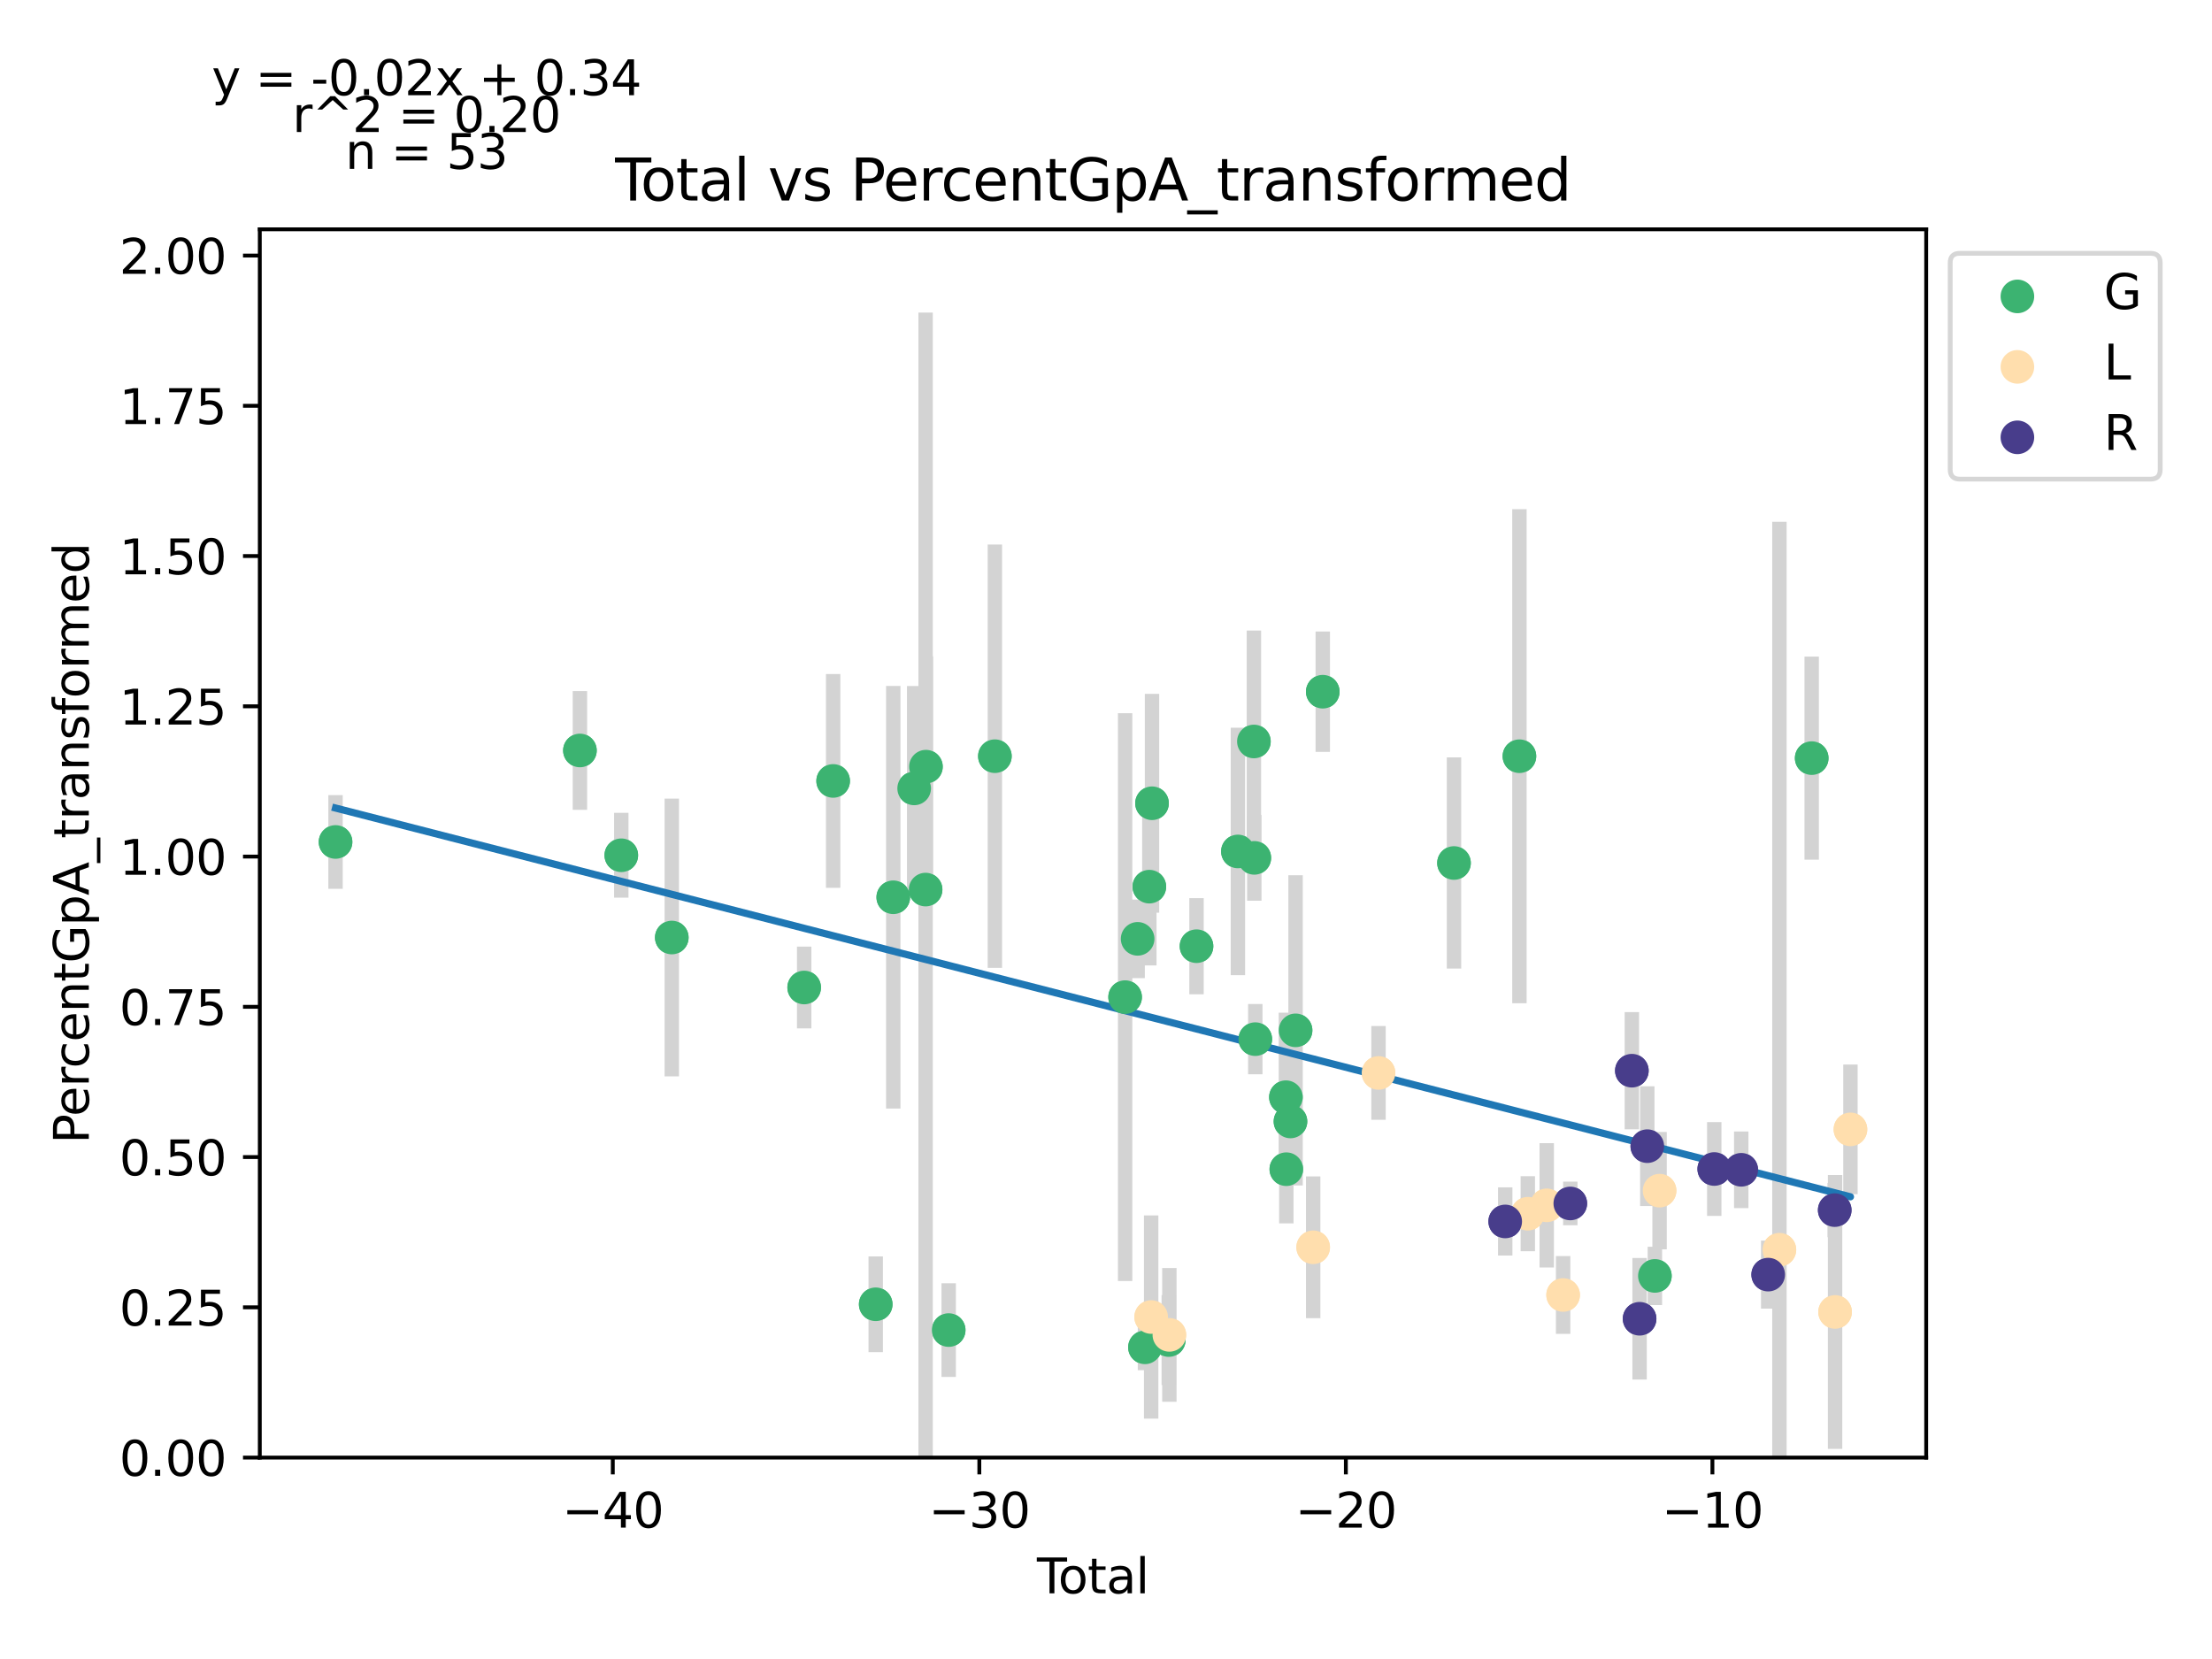 <?xml version="1.0" encoding="utf-8" standalone="no"?>
<!DOCTYPE svg PUBLIC "-//W3C//DTD SVG 1.1//EN"
  "http://www.w3.org/Graphics/SVG/1.1/DTD/svg11.dtd">
<svg xmlns:xlink="http://www.w3.org/1999/xlink" width="460.8pt" height="345.6pt" viewBox="0 0 460.8 345.6" xmlns="http://www.w3.org/2000/svg" version="1.1">
 <defs>
  <style type="text/css">*{stroke-linejoin: round; stroke-linecap: butt}</style>
 </defs>
 <g id="figure_1">
  <g id="patch_1">
   <path d="M 0 345.6 
L 460.8 345.6 
L 460.8 0 
L 0 0 
z
" style="fill: #ffffff"/>
  </g>
  <g id="axes_1">
   <g id="patch_2">
    <path d="M 54.121 303.64 
L 401.26 303.64 
L 401.26 47.773 
L 54.121 47.773 
z
" style="fill: #ffffff"/>
   </g>
   <g id="PathCollection_1">
    <defs>
     <path id="mfd2691c9c1" d="M 0 3 
C 0.796 3 1.559 2.684 2.121 2.121 
C 2.684 1.559 3 0.796 3 0 
C 3 -0.796 2.684 -1.559 2.121 -2.121 
C 1.559 -2.684 0.796 -3 0 -3 
C -0.796 -3 -1.559 -2.684 -2.121 -2.121 
C -2.684 -1.559 -3 -0.796 -3 0 
C -3 0.796 -2.684 1.559 -2.121 2.121 
C -1.559 2.684 -0.796 3 0 3 
z
" style="stroke: #3cb371"/>
    </defs>
    <g clip-path="url(#p9159e366d4)">
     <use xlink:href="#mfd2691c9c1" x="69.9" y="175.397" style="fill: #3cb371; stroke: #3cb371"/>
     <use xlink:href="#mfd2691c9c1" x="120.809" y="156.337" style="fill: #3cb371; stroke: #3cb371"/>
     <use xlink:href="#mfd2691c9c1" x="129.428" y="178.168" style="fill: #3cb371; stroke: #3cb371"/>
     <use xlink:href="#mfd2691c9c1" x="139.946" y="195.303" style="fill: #3cb371; stroke: #3cb371"/>
     <use xlink:href="#mfd2691c9c1" x="167.524" y="205.715" style="fill: #3cb371; stroke: #3cb371"/>
     <use xlink:href="#mfd2691c9c1" x="173.56" y="162.682" style="fill: #3cb371; stroke: #3cb371"/>
     <use xlink:href="#mfd2691c9c1" x="182.427" y="271.707" style="fill: #3cb371; stroke: #3cb371"/>
     <use xlink:href="#mfd2691c9c1" x="186.084" y="186.918" style="fill: #3cb371; stroke: #3cb371"/>
     <use xlink:href="#mfd2691c9c1" x="190.437" y="164.239" style="fill: #3cb371; stroke: #3cb371"/>
     <use xlink:href="#mfd2691c9c1" x="192.818" y="185.316" style="fill: #3cb371; stroke: #3cb371"/>
     <use xlink:href="#mfd2691c9c1" x="192.888" y="159.711" style="fill: #3cb371; stroke: #3cb371"/>
     <use xlink:href="#mfd2691c9c1" x="197.63" y="277.078" style="fill: #3cb371; stroke: #3cb371"/>
     <use xlink:href="#mfd2691c9c1" x="207.253" y="157.529" style="fill: #3cb371; stroke: #3cb371"/>
     <use xlink:href="#mfd2691c9c1" x="234.382" y="207.719" style="fill: #3cb371; stroke: #3cb371"/>
     <use xlink:href="#mfd2691c9c1" x="236.99" y="195.578" style="fill: #3cb371; stroke: #3cb371"/>
     <use xlink:href="#mfd2691c9c1" x="238.517" y="280.673" style="fill: #3cb371; stroke: #3cb371"/>
     <use xlink:href="#mfd2691c9c1" x="239.429" y="184.707" style="fill: #3cb371; stroke: #3cb371"/>
     <use xlink:href="#mfd2691c9c1" x="239.986" y="167.333" style="fill: #3cb371; stroke: #3cb371"/>
     <use xlink:href="#mfd2691c9c1" x="243.476" y="279.156" style="fill: #3cb371; stroke: #3cb371"/>
     <use xlink:href="#mfd2691c9c1" x="249.255" y="197.112" style="fill: #3cb371; stroke: #3cb371"/>
     <use xlink:href="#mfd2691c9c1" x="257.881" y="177.373" style="fill: #3cb371; stroke: #3cb371"/>
     <use xlink:href="#mfd2691c9c1" x="261.21" y="154.464" style="fill: #3cb371; stroke: #3cb371"/>
     <use xlink:href="#mfd2691c9c1" x="261.295" y="178.709" style="fill: #3cb371; stroke: #3cb371"/>
     <use xlink:href="#mfd2691c9c1" x="261.501" y="216.473" style="fill: #3cb371; stroke: #3cb371"/>
     <use xlink:href="#mfd2691c9c1" x="267.881" y="228.567" style="fill: #3cb371; stroke: #3cb371"/>
     <use xlink:href="#mfd2691c9c1" x="267.965" y="243.566" style="fill: #3cb371; stroke: #3cb371"/>
     <use xlink:href="#mfd2691c9c1" x="268.828" y="233.621" style="fill: #3cb371; stroke: #3cb371"/>
     <use xlink:href="#mfd2691c9c1" x="269.892" y="214.639" style="fill: #3cb371; stroke: #3cb371"/>
     <use xlink:href="#mfd2691c9c1" x="275.557" y="144.095" style="fill: #3cb371; stroke: #3cb371"/>
     <use xlink:href="#mfd2691c9c1" x="302.894" y="179.779" style="fill: #3cb371; stroke: #3cb371"/>
     <use xlink:href="#mfd2691c9c1" x="316.524" y="157.534" style="fill: #3cb371; stroke: #3cb371"/>
     <use xlink:href="#mfd2691c9c1" x="344.743" y="265.796" style="fill: #3cb371; stroke: #3cb371"/>
     <use xlink:href="#mfd2691c9c1" x="377.409" y="157.931" style="fill: #3cb371; stroke: #3cb371"/>
    </g>
   </g>
   <g id="PathCollection_2">
    <defs>
     <path id="m664b4ae83d" d="M 0 3 
C 0.796 3 1.559 2.684 2.121 2.121 
C 2.684 1.559 3 0.796 3 0 
C 3 -0.796 2.684 -1.559 2.121 -2.121 
C 1.559 -2.684 0.796 -3 0 -3 
C -0.796 -3 -1.559 -2.684 -2.121 -2.121 
C -2.684 -1.559 -3 -0.796 -3 0 
C -3 0.796 -2.684 1.559 -2.121 2.121 
C -1.559 2.684 -0.796 3 0 3 
z
" style="stroke: #ffdead"/>
    </defs>
    <g clip-path="url(#p9159e366d4)">
     <use xlink:href="#m664b4ae83d" x="239.808" y="274.358" style="fill: #ffdead; stroke: #ffdead"/>
     <use xlink:href="#m664b4ae83d" x="243.602" y="278.08" style="fill: #ffdead; stroke: #ffdead"/>
     <use xlink:href="#m664b4ae83d" x="273.561" y="259.833" style="fill: #ffdead; stroke: #ffdead"/>
     <use xlink:href="#m664b4ae83d" x="287.17" y="223.512" style="fill: #ffdead; stroke: #ffdead"/>
     <use xlink:href="#m664b4ae83d" x="318.269" y="252.842" style="fill: #ffdead; stroke: #ffdead"/>
     <use xlink:href="#m664b4ae83d" x="322.213" y="251.093" style="fill: #ffdead; stroke: #ffdead"/>
     <use xlink:href="#m664b4ae83d" x="325.627" y="269.768" style="fill: #ffdead; stroke: #ffdead"/>
     <use xlink:href="#m664b4ae83d" x="345.72" y="248.034" style="fill: #ffdead; stroke: #ffdead"/>
     <use xlink:href="#m664b4ae83d" x="370.683" y="260.341" style="fill: #ffdead; stroke: #ffdead"/>
     <use xlink:href="#m664b4ae83d" x="382.28" y="273.303" style="fill: #ffdead; stroke: #ffdead"/>
     <use xlink:href="#m664b4ae83d" x="385.481" y="235.268" style="fill: #ffdead; stroke: #ffdead"/>
    </g>
   </g>
   <g id="PathCollection_3">
    <defs>
     <path id="m1f82f34d91" d="M 0 3 
C 0.796 3 1.559 2.684 2.121 2.121 
C 2.684 1.559 3 0.796 3 0 
C 3 -0.796 2.684 -1.559 2.121 -2.121 
C 1.559 -2.684 0.796 -3 0 -3 
C -0.796 -3 -1.559 -2.684 -2.121 -2.121 
C -2.684 -1.559 -3 -0.796 -3 0 
C -3 0.796 -2.684 1.559 -2.121 2.121 
C -1.559 2.684 -0.796 3 0 3 
z
" style="stroke: #483d8b"/>
    </defs>
    <g clip-path="url(#p9159e366d4)">
     <use xlink:href="#m1f82f34d91" x="313.565" y="254.449" style="fill: #483d8b; stroke: #483d8b"/>
     <use xlink:href="#m1f82f34d91" x="327.122" y="250.702" style="fill: #483d8b; stroke: #483d8b"/>
     <use xlink:href="#m1f82f34d91" x="339.947" y="223.045" style="fill: #483d8b; stroke: #483d8b"/>
     <use xlink:href="#m1f82f34d91" x="341.559" y="274.722" style="fill: #483d8b; stroke: #483d8b"/>
     <use xlink:href="#m1f82f34d91" x="343.163" y="238.769" style="fill: #483d8b; stroke: #483d8b"/>
     <use xlink:href="#m1f82f34d91" x="357.112" y="243.526" style="fill: #483d8b; stroke: #483d8b"/>
     <use xlink:href="#m1f82f34d91" x="362.735" y="243.689" style="fill: #483d8b; stroke: #483d8b"/>
     <use xlink:href="#m1f82f34d91" x="368.348" y="265.527" style="fill: #483d8b; stroke: #483d8b"/>
     <use xlink:href="#m1f82f34d91" x="382.205" y="252.089" style="fill: #483d8b; stroke: #483d8b"/>
    </g>
   </g>
   <g id="matplotlib.axis_1">
    <g id="xtick_1">
     <g id="line2d_1">
      <defs>
       <path id="m207a53b540" d="M 0 0 
L 0 3.5 
" style="stroke: #000000; stroke-width: 0.8"/>
      </defs>
      <g>
       <use xlink:href="#m207a53b540" x="127.654" y="303.64" style="stroke: #000000; stroke-width: 0.8"/>
      </g>
     </g>
     <g id="text_1">
      <!-- −40 -->
      <g transform="translate(117.102 318.238)scale(0.1 -0.1)">
       <defs>
        <path id="DejaVuSans-2212" d="M 678 2272 
L 4684 2272 
L 4684 1741 
L 678 1741 
L 678 2272 
z
" transform="scale(0.016)"/>
        <path id="DejaVuSans-34" d="M 2419 4116 
L 825 1625 
L 2419 1625 
L 2419 4116 
z
M 2253 4666 
L 3047 4666 
L 3047 1625 
L 3713 1625 
L 3713 1100 
L 3047 1100 
L 3047 0 
L 2419 0 
L 2419 1100 
L 313 1100 
L 313 1709 
L 2253 4666 
z
" transform="scale(0.016)"/>
        <path id="DejaVuSans-30" d="M 2034 4250 
Q 1547 4250 1301 3770 
Q 1056 3291 1056 2328 
Q 1056 1369 1301 889 
Q 1547 409 2034 409 
Q 2525 409 2770 889 
Q 3016 1369 3016 2328 
Q 3016 3291 2770 3770 
Q 2525 4250 2034 4250 
z
M 2034 4750 
Q 2819 4750 3233 4129 
Q 3647 3509 3647 2328 
Q 3647 1150 3233 529 
Q 2819 -91 2034 -91 
Q 1250 -91 836 529 
Q 422 1150 422 2328 
Q 422 3509 836 4129 
Q 1250 4750 2034 4750 
z
" transform="scale(0.016)"/>
       </defs>
       <use xlink:href="#DejaVuSans-2212"/>
       <use xlink:href="#DejaVuSans-34" x="83.789"/>
       <use xlink:href="#DejaVuSans-30" x="147.412"/>
      </g>
     </g>
    </g>
    <g id="xtick_2">
     <g id="line2d_2">
      <g>
       <use xlink:href="#m207a53b540" x="204.011" y="303.64" style="stroke: #000000; stroke-width: 0.8"/>
      </g>
     </g>
     <g id="text_2">
      <!-- −30 -->
      <g transform="translate(193.459 318.238)scale(0.1 -0.1)">
       <defs>
        <path id="DejaVuSans-33" d="M 2597 2516 
Q 3050 2419 3304 2112 
Q 3559 1806 3559 1356 
Q 3559 666 3084 287 
Q 2609 -91 1734 -91 
Q 1441 -91 1130 -33 
Q 819 25 488 141 
L 488 750 
Q 750 597 1062 519 
Q 1375 441 1716 441 
Q 2309 441 2620 675 
Q 2931 909 2931 1356 
Q 2931 1769 2642 2001 
Q 2353 2234 1838 2234 
L 1294 2234 
L 1294 2753 
L 1863 2753 
Q 2328 2753 2575 2939 
Q 2822 3125 2822 3475 
Q 2822 3834 2567 4026 
Q 2313 4219 1838 4219 
Q 1578 4219 1281 4162 
Q 984 4106 628 3988 
L 628 4550 
Q 988 4650 1302 4700 
Q 1616 4750 1894 4750 
Q 2613 4750 3031 4423 
Q 3450 4097 3450 3541 
Q 3450 3153 3228 2886 
Q 3006 2619 2597 2516 
z
" transform="scale(0.016)"/>
       </defs>
       <use xlink:href="#DejaVuSans-2212"/>
       <use xlink:href="#DejaVuSans-33" x="83.789"/>
       <use xlink:href="#DejaVuSans-30" x="147.412"/>
      </g>
     </g>
    </g>
    <g id="xtick_3">
     <g id="line2d_3">
      <g>
       <use xlink:href="#m207a53b540" x="280.369" y="303.64" style="stroke: #000000; stroke-width: 0.8"/>
      </g>
     </g>
     <g id="text_3">
      <!-- −20 -->
      <g transform="translate(269.816 318.238)scale(0.1 -0.1)">
       <defs>
        <path id="DejaVuSans-32" d="M 1228 531 
L 3431 531 
L 3431 0 
L 469 0 
L 469 531 
Q 828 903 1448 1529 
Q 2069 2156 2228 2338 
Q 2531 2678 2651 2914 
Q 2772 3150 2772 3378 
Q 2772 3750 2511 3984 
Q 2250 4219 1831 4219 
Q 1534 4219 1204 4116 
Q 875 4013 500 3803 
L 500 4441 
Q 881 4594 1212 4672 
Q 1544 4750 1819 4750 
Q 2544 4750 2975 4387 
Q 3406 4025 3406 3419 
Q 3406 3131 3298 2873 
Q 3191 2616 2906 2266 
Q 2828 2175 2409 1742 
Q 1991 1309 1228 531 
z
" transform="scale(0.016)"/>
       </defs>
       <use xlink:href="#DejaVuSans-2212"/>
       <use xlink:href="#DejaVuSans-32" x="83.789"/>
       <use xlink:href="#DejaVuSans-30" x="147.412"/>
      </g>
     </g>
    </g>
    <g id="xtick_4">
     <g id="line2d_4">
      <g>
       <use xlink:href="#m207a53b540" x="356.726" y="303.64" style="stroke: #000000; stroke-width: 0.8"/>
      </g>
     </g>
     <g id="text_4">
      <!-- −10 -->
      <g transform="translate(346.174 318.238)scale(0.1 -0.1)">
       <defs>
        <path id="DejaVuSans-31" d="M 794 531 
L 1825 531 
L 1825 4091 
L 703 3866 
L 703 4441 
L 1819 4666 
L 2450 4666 
L 2450 531 
L 3481 531 
L 3481 0 
L 794 0 
L 794 531 
z
" transform="scale(0.016)"/>
       </defs>
       <use xlink:href="#DejaVuSans-2212"/>
       <use xlink:href="#DejaVuSans-31" x="83.789"/>
       <use xlink:href="#DejaVuSans-30" x="147.412"/>
      </g>
     </g>
    </g>
    <g id="text_5">
     <!-- Total -->
     <g transform="translate(216.014 331.917)scale(0.1 -0.1)">
      <defs>
       <path id="DejaVuSans-54" d="M -19 4666 
L 3928 4666 
L 3928 4134 
L 2272 4134 
L 2272 0 
L 1638 0 
L 1638 4134 
L -19 4134 
L -19 4666 
z
" transform="scale(0.016)"/>
       <path id="DejaVuSans-6f" d="M 1959 3097 
Q 1497 3097 1228 2736 
Q 959 2375 959 1747 
Q 959 1119 1226 758 
Q 1494 397 1959 397 
Q 2419 397 2687 759 
Q 2956 1122 2956 1747 
Q 2956 2369 2687 2733 
Q 2419 3097 1959 3097 
z
M 1959 3584 
Q 2709 3584 3137 3096 
Q 3566 2609 3566 1747 
Q 3566 888 3137 398 
Q 2709 -91 1959 -91 
Q 1206 -91 779 398 
Q 353 888 353 1747 
Q 353 2609 779 3096 
Q 1206 3584 1959 3584 
z
" transform="scale(0.016)"/>
       <path id="DejaVuSans-74" d="M 1172 4494 
L 1172 3500 
L 2356 3500 
L 2356 3053 
L 1172 3053 
L 1172 1153 
Q 1172 725 1289 603 
Q 1406 481 1766 481 
L 2356 481 
L 2356 0 
L 1766 0 
Q 1100 0 847 248 
Q 594 497 594 1153 
L 594 3053 
L 172 3053 
L 172 3500 
L 594 3500 
L 594 4494 
L 1172 4494 
z
" transform="scale(0.016)"/>
       <path id="DejaVuSans-61" d="M 2194 1759 
Q 1497 1759 1228 1600 
Q 959 1441 959 1056 
Q 959 750 1161 570 
Q 1363 391 1709 391 
Q 2188 391 2477 730 
Q 2766 1069 2766 1631 
L 2766 1759 
L 2194 1759 
z
M 3341 1997 
L 3341 0 
L 2766 0 
L 2766 531 
Q 2569 213 2275 61 
Q 1981 -91 1556 -91 
Q 1019 -91 701 211 
Q 384 513 384 1019 
Q 384 1609 779 1909 
Q 1175 2209 1959 2209 
L 2766 2209 
L 2766 2266 
Q 2766 2663 2505 2880 
Q 2244 3097 1772 3097 
Q 1472 3097 1187 3025 
Q 903 2953 641 2809 
L 641 3341 
Q 956 3463 1253 3523 
Q 1550 3584 1831 3584 
Q 2591 3584 2966 3190 
Q 3341 2797 3341 1997 
z
" transform="scale(0.016)"/>
       <path id="DejaVuSans-6c" d="M 603 4863 
L 1178 4863 
L 1178 0 
L 603 0 
L 603 4863 
z
" transform="scale(0.016)"/>
      </defs>
      <use xlink:href="#DejaVuSans-54"/>
      <use xlink:href="#DejaVuSans-6f" x="44.084"/>
      <use xlink:href="#DejaVuSans-74" x="105.266"/>
      <use xlink:href="#DejaVuSans-61" x="144.475"/>
      <use xlink:href="#DejaVuSans-6c" x="205.754"/>
     </g>
    </g>
   </g>
   <g id="matplotlib.axis_2">
    <g id="ytick_1">
     <g id="line2d_5">
      <defs>
       <path id="m51e19981ef" d="M 0 0 
L -3.5 0 
" style="stroke: #000000; stroke-width: 0.8"/>
      </defs>
      <g>
       <use xlink:href="#m51e19981ef" x="54.121" y="303.64" style="stroke: #000000; stroke-width: 0.8"/>
      </g>
     </g>
     <g id="text_6">
      <!-- 0.00 -->
      <g transform="translate(24.856 307.439)scale(0.1 -0.1)">
       <defs>
        <path id="DejaVuSans-2e" d="M 684 794 
L 1344 794 
L 1344 0 
L 684 0 
L 684 794 
z
" transform="scale(0.016)"/>
       </defs>
       <use xlink:href="#DejaVuSans-30"/>
       <use xlink:href="#DejaVuSans-2e" x="63.623"/>
       <use xlink:href="#DejaVuSans-30" x="95.41"/>
       <use xlink:href="#DejaVuSans-30" x="159.033"/>
      </g>
     </g>
    </g>
    <g id="ytick_2">
     <g id="line2d_6">
      <g>
       <use xlink:href="#m51e19981ef" x="54.121" y="272.339" style="stroke: #000000; stroke-width: 0.8"/>
      </g>
     </g>
     <g id="text_7">
      <!-- 0.25 -->
      <g transform="translate(24.856 276.139)scale(0.1 -0.1)">
       <defs>
        <path id="DejaVuSans-35" d="M 691 4666 
L 3169 4666 
L 3169 4134 
L 1269 4134 
L 1269 2991 
Q 1406 3038 1543 3061 
Q 1681 3084 1819 3084 
Q 2600 3084 3056 2656 
Q 3513 2228 3513 1497 
Q 3513 744 3044 326 
Q 2575 -91 1722 -91 
Q 1428 -91 1123 -41 
Q 819 9 494 109 
L 494 744 
Q 775 591 1075 516 
Q 1375 441 1709 441 
Q 2250 441 2565 725 
Q 2881 1009 2881 1497 
Q 2881 1984 2565 2268 
Q 2250 2553 1709 2553 
Q 1456 2553 1204 2497 
Q 953 2441 691 2322 
L 691 4666 
z
" transform="scale(0.016)"/>
       </defs>
       <use xlink:href="#DejaVuSans-30"/>
       <use xlink:href="#DejaVuSans-2e" x="63.623"/>
       <use xlink:href="#DejaVuSans-32" x="95.41"/>
       <use xlink:href="#DejaVuSans-35" x="159.033"/>
      </g>
     </g>
    </g>
    <g id="ytick_3">
     <g id="line2d_7">
      <g>
       <use xlink:href="#m51e19981ef" x="54.121" y="241.039" style="stroke: #000000; stroke-width: 0.8"/>
      </g>
     </g>
     <g id="text_8">
      <!-- 0.50 -->
      <g transform="translate(24.856 244.838)scale(0.1 -0.1)">
       <use xlink:href="#DejaVuSans-30"/>
       <use xlink:href="#DejaVuSans-2e" x="63.623"/>
       <use xlink:href="#DejaVuSans-35" x="95.41"/>
       <use xlink:href="#DejaVuSans-30" x="159.033"/>
      </g>
     </g>
    </g>
    <g id="ytick_4">
     <g id="line2d_8">
      <g>
       <use xlink:href="#m51e19981ef" x="54.121" y="209.738" style="stroke: #000000; stroke-width: 0.8"/>
      </g>
     </g>
     <g id="text_9">
      <!-- 0.75 -->
      <g transform="translate(24.856 213.538)scale(0.1 -0.1)">
       <defs>
        <path id="DejaVuSans-37" d="M 525 4666 
L 3525 4666 
L 3525 4397 
L 1831 0 
L 1172 0 
L 2766 4134 
L 525 4134 
L 525 4666 
z
" transform="scale(0.016)"/>
       </defs>
       <use xlink:href="#DejaVuSans-30"/>
       <use xlink:href="#DejaVuSans-2e" x="63.623"/>
       <use xlink:href="#DejaVuSans-37" x="95.41"/>
       <use xlink:href="#DejaVuSans-35" x="159.033"/>
      </g>
     </g>
    </g>
    <g id="ytick_5">
     <g id="line2d_9">
      <g>
       <use xlink:href="#m51e19981ef" x="54.121" y="178.438" style="stroke: #000000; stroke-width: 0.8"/>
      </g>
     </g>
     <g id="text_10">
      <!-- 1.00 -->
      <g transform="translate(24.856 182.237)scale(0.1 -0.1)">
       <use xlink:href="#DejaVuSans-31"/>
       <use xlink:href="#DejaVuSans-2e" x="63.623"/>
       <use xlink:href="#DejaVuSans-30" x="95.41"/>
       <use xlink:href="#DejaVuSans-30" x="159.033"/>
      </g>
     </g>
    </g>
    <g id="ytick_6">
     <g id="line2d_10">
      <g>
       <use xlink:href="#m51e19981ef" x="54.121" y="147.137" style="stroke: #000000; stroke-width: 0.8"/>
      </g>
     </g>
     <g id="text_11">
      <!-- 1.25 -->
      <g transform="translate(24.856 150.936)scale(0.1 -0.1)">
       <use xlink:href="#DejaVuSans-31"/>
       <use xlink:href="#DejaVuSans-2e" x="63.623"/>
       <use xlink:href="#DejaVuSans-32" x="95.41"/>
       <use xlink:href="#DejaVuSans-35" x="159.033"/>
      </g>
     </g>
    </g>
    <g id="ytick_7">
     <g id="line2d_11">
      <g>
       <use xlink:href="#m51e19981ef" x="54.121" y="115.837" style="stroke: #000000; stroke-width: 0.8"/>
      </g>
     </g>
     <g id="text_12">
      <!-- 1.50 -->
      <g transform="translate(24.856 119.636)scale(0.1 -0.1)">
       <use xlink:href="#DejaVuSans-31"/>
       <use xlink:href="#DejaVuSans-2e" x="63.623"/>
       <use xlink:href="#DejaVuSans-35" x="95.41"/>
       <use xlink:href="#DejaVuSans-30" x="159.033"/>
      </g>
     </g>
    </g>
    <g id="ytick_8">
     <g id="line2d_12">
      <g>
       <use xlink:href="#m51e19981ef" x="54.121" y="84.536" style="stroke: #000000; stroke-width: 0.8"/>
      </g>
     </g>
     <g id="text_13">
      <!-- 1.75 -->
      <g transform="translate(24.856 88.335)scale(0.1 -0.1)">
       <use xlink:href="#DejaVuSans-31"/>
       <use xlink:href="#DejaVuSans-2e" x="63.623"/>
       <use xlink:href="#DejaVuSans-37" x="95.41"/>
       <use xlink:href="#DejaVuSans-35" x="159.033"/>
      </g>
     </g>
    </g>
    <g id="ytick_9">
     <g id="line2d_13">
      <g>
       <use xlink:href="#m51e19981ef" x="54.121" y="53.236" style="stroke: #000000; stroke-width: 0.8"/>
      </g>
     </g>
     <g id="text_14">
      <!-- 2.00 -->
      <g transform="translate(24.856 57.035)scale(0.1 -0.1)">
       <use xlink:href="#DejaVuSans-32"/>
       <use xlink:href="#DejaVuSans-2e" x="63.623"/>
       <use xlink:href="#DejaVuSans-30" x="95.41"/>
       <use xlink:href="#DejaVuSans-30" x="159.033"/>
      </g>
     </g>
    </g>
    <g id="text_15">
     <!-- PercentGpA_transformed -->
     <g transform="translate(18.498 238.245)rotate(-90)scale(0.1 -0.1)">
      <defs>
       <path id="DejaVuSans-50" d="M 1259 4147 
L 1259 2394 
L 2053 2394 
Q 2494 2394 2734 2622 
Q 2975 2850 2975 3272 
Q 2975 3691 2734 3919 
Q 2494 4147 2053 4147 
L 1259 4147 
z
M 628 4666 
L 2053 4666 
Q 2838 4666 3239 4311 
Q 3641 3956 3641 3272 
Q 3641 2581 3239 2228 
Q 2838 1875 2053 1875 
L 1259 1875 
L 1259 0 
L 628 0 
L 628 4666 
z
" transform="scale(0.016)"/>
       <path id="DejaVuSans-65" d="M 3597 1894 
L 3597 1613 
L 953 1613 
Q 991 1019 1311 708 
Q 1631 397 2203 397 
Q 2534 397 2845 478 
Q 3156 559 3463 722 
L 3463 178 
Q 3153 47 2828 -22 
Q 2503 -91 2169 -91 
Q 1331 -91 842 396 
Q 353 884 353 1716 
Q 353 2575 817 3079 
Q 1281 3584 2069 3584 
Q 2775 3584 3186 3129 
Q 3597 2675 3597 1894 
z
M 3022 2063 
Q 3016 2534 2758 2815 
Q 2500 3097 2075 3097 
Q 1594 3097 1305 2825 
Q 1016 2553 972 2059 
L 3022 2063 
z
" transform="scale(0.016)"/>
       <path id="DejaVuSans-72" d="M 2631 2963 
Q 2534 3019 2420 3045 
Q 2306 3072 2169 3072 
Q 1681 3072 1420 2755 
Q 1159 2438 1159 1844 
L 1159 0 
L 581 0 
L 581 3500 
L 1159 3500 
L 1159 2956 
Q 1341 3275 1631 3429 
Q 1922 3584 2338 3584 
Q 2397 3584 2469 3576 
Q 2541 3569 2628 3553 
L 2631 2963 
z
" transform="scale(0.016)"/>
       <path id="DejaVuSans-63" d="M 3122 3366 
L 3122 2828 
Q 2878 2963 2633 3030 
Q 2388 3097 2138 3097 
Q 1578 3097 1268 2742 
Q 959 2388 959 1747 
Q 959 1106 1268 751 
Q 1578 397 2138 397 
Q 2388 397 2633 464 
Q 2878 531 3122 666 
L 3122 134 
Q 2881 22 2623 -34 
Q 2366 -91 2075 -91 
Q 1284 -91 818 406 
Q 353 903 353 1747 
Q 353 2603 823 3093 
Q 1294 3584 2113 3584 
Q 2378 3584 2631 3529 
Q 2884 3475 3122 3366 
z
" transform="scale(0.016)"/>
       <path id="DejaVuSans-6e" d="M 3513 2113 
L 3513 0 
L 2938 0 
L 2938 2094 
Q 2938 2591 2744 2837 
Q 2550 3084 2163 3084 
Q 1697 3084 1428 2787 
Q 1159 2491 1159 1978 
L 1159 0 
L 581 0 
L 581 3500 
L 1159 3500 
L 1159 2956 
Q 1366 3272 1645 3428 
Q 1925 3584 2291 3584 
Q 2894 3584 3203 3211 
Q 3513 2838 3513 2113 
z
" transform="scale(0.016)"/>
       <path id="DejaVuSans-47" d="M 3809 666 
L 3809 1919 
L 2778 1919 
L 2778 2438 
L 4434 2438 
L 4434 434 
Q 4069 175 3628 42 
Q 3188 -91 2688 -91 
Q 1594 -91 976 548 
Q 359 1188 359 2328 
Q 359 3472 976 4111 
Q 1594 4750 2688 4750 
Q 3144 4750 3555 4637 
Q 3966 4525 4313 4306 
L 4313 3634 
Q 3963 3931 3569 4081 
Q 3175 4231 2741 4231 
Q 1884 4231 1454 3753 
Q 1025 3275 1025 2328 
Q 1025 1384 1454 906 
Q 1884 428 2741 428 
Q 3075 428 3337 486 
Q 3600 544 3809 666 
z
" transform="scale(0.016)"/>
       <path id="DejaVuSans-70" d="M 1159 525 
L 1159 -1331 
L 581 -1331 
L 581 3500 
L 1159 3500 
L 1159 2969 
Q 1341 3281 1617 3432 
Q 1894 3584 2278 3584 
Q 2916 3584 3314 3078 
Q 3713 2572 3713 1747 
Q 3713 922 3314 415 
Q 2916 -91 2278 -91 
Q 1894 -91 1617 61 
Q 1341 213 1159 525 
z
M 3116 1747 
Q 3116 2381 2855 2742 
Q 2594 3103 2138 3103 
Q 1681 3103 1420 2742 
Q 1159 2381 1159 1747 
Q 1159 1113 1420 752 
Q 1681 391 2138 391 
Q 2594 391 2855 752 
Q 3116 1113 3116 1747 
z
" transform="scale(0.016)"/>
       <path id="DejaVuSans-41" d="M 2188 4044 
L 1331 1722 
L 3047 1722 
L 2188 4044 
z
M 1831 4666 
L 2547 4666 
L 4325 0 
L 3669 0 
L 3244 1197 
L 1141 1197 
L 716 0 
L 50 0 
L 1831 4666 
z
" transform="scale(0.016)"/>
       <path id="DejaVuSans-5f" d="M 3263 -1063 
L 3263 -1509 
L -63 -1509 
L -63 -1063 
L 3263 -1063 
z
" transform="scale(0.016)"/>
       <path id="DejaVuSans-73" d="M 2834 3397 
L 2834 2853 
Q 2591 2978 2328 3040 
Q 2066 3103 1784 3103 
Q 1356 3103 1142 2972 
Q 928 2841 928 2578 
Q 928 2378 1081 2264 
Q 1234 2150 1697 2047 
L 1894 2003 
Q 2506 1872 2764 1633 
Q 3022 1394 3022 966 
Q 3022 478 2636 193 
Q 2250 -91 1575 -91 
Q 1294 -91 989 -36 
Q 684 19 347 128 
L 347 722 
Q 666 556 975 473 
Q 1284 391 1588 391 
Q 1994 391 2212 530 
Q 2431 669 2431 922 
Q 2431 1156 2273 1281 
Q 2116 1406 1581 1522 
L 1381 1569 
Q 847 1681 609 1914 
Q 372 2147 372 2553 
Q 372 3047 722 3315 
Q 1072 3584 1716 3584 
Q 2034 3584 2315 3537 
Q 2597 3491 2834 3397 
z
" transform="scale(0.016)"/>
       <path id="DejaVuSans-66" d="M 2375 4863 
L 2375 4384 
L 1825 4384 
Q 1516 4384 1395 4259 
Q 1275 4134 1275 3809 
L 1275 3500 
L 2222 3500 
L 2222 3053 
L 1275 3053 
L 1275 0 
L 697 0 
L 697 3053 
L 147 3053 
L 147 3500 
L 697 3500 
L 697 3744 
Q 697 4328 969 4595 
Q 1241 4863 1831 4863 
L 2375 4863 
z
" transform="scale(0.016)"/>
       <path id="DejaVuSans-6d" d="M 3328 2828 
Q 3544 3216 3844 3400 
Q 4144 3584 4550 3584 
Q 5097 3584 5394 3201 
Q 5691 2819 5691 2113 
L 5691 0 
L 5113 0 
L 5113 2094 
Q 5113 2597 4934 2840 
Q 4756 3084 4391 3084 
Q 3944 3084 3684 2787 
Q 3425 2491 3425 1978 
L 3425 0 
L 2847 0 
L 2847 2094 
Q 2847 2600 2669 2842 
Q 2491 3084 2119 3084 
Q 1678 3084 1418 2786 
Q 1159 2488 1159 1978 
L 1159 0 
L 581 0 
L 581 3500 
L 1159 3500 
L 1159 2956 
Q 1356 3278 1631 3431 
Q 1906 3584 2284 3584 
Q 2666 3584 2933 3390 
Q 3200 3197 3328 2828 
z
" transform="scale(0.016)"/>
       <path id="DejaVuSans-64" d="M 2906 2969 
L 2906 4863 
L 3481 4863 
L 3481 0 
L 2906 0 
L 2906 525 
Q 2725 213 2448 61 
Q 2172 -91 1784 -91 
Q 1150 -91 751 415 
Q 353 922 353 1747 
Q 353 2572 751 3078 
Q 1150 3584 1784 3584 
Q 2172 3584 2448 3432 
Q 2725 3281 2906 2969 
z
M 947 1747 
Q 947 1113 1208 752 
Q 1469 391 1925 391 
Q 2381 391 2643 752 
Q 2906 1113 2906 1747 
Q 2906 2381 2643 2742 
Q 2381 3103 1925 3103 
Q 1469 3103 1208 2742 
Q 947 2381 947 1747 
z
" transform="scale(0.016)"/>
      </defs>
      <use xlink:href="#DejaVuSans-50"/>
      <use xlink:href="#DejaVuSans-65" x="56.678"/>
      <use xlink:href="#DejaVuSans-72" x="118.201"/>
      <use xlink:href="#DejaVuSans-63" x="157.064"/>
      <use xlink:href="#DejaVuSans-65" x="212.045"/>
      <use xlink:href="#DejaVuSans-6e" x="273.568"/>
      <use xlink:href="#DejaVuSans-74" x="336.947"/>
      <use xlink:href="#DejaVuSans-47" x="376.156"/>
      <use xlink:href="#DejaVuSans-70" x="453.646"/>
      <use xlink:href="#DejaVuSans-41" x="517.123"/>
      <use xlink:href="#DejaVuSans-5f" x="585.531"/>
      <use xlink:href="#DejaVuSans-74" x="635.531"/>
      <use xlink:href="#DejaVuSans-72" x="674.74"/>
      <use xlink:href="#DejaVuSans-61" x="715.854"/>
      <use xlink:href="#DejaVuSans-6e" x="777.133"/>
      <use xlink:href="#DejaVuSans-73" x="840.512"/>
      <use xlink:href="#DejaVuSans-66" x="892.611"/>
      <use xlink:href="#DejaVuSans-6f" x="927.816"/>
      <use xlink:href="#DejaVuSans-72" x="988.998"/>
      <use xlink:href="#DejaVuSans-6d" x="1028.361"/>
      <use xlink:href="#DejaVuSans-65" x="1125.773"/>
      <use xlink:href="#DejaVuSans-64" x="1187.297"/>
     </g>
    </g>
   </g>
   <g id="LineCollection_1">
    <path d="M 69.9 185.158 
L 69.9 165.637 
" clip-path="url(#p9159e366d4)" style="fill: none; stroke: #d3d3d3; stroke-width: 3"/>
    <path d="M 120.809 168.705 
L 120.809 143.969 
" clip-path="url(#p9159e366d4)" style="fill: none; stroke: #d3d3d3; stroke-width: 3"/>
    <path d="M 129.428 187.004 
L 129.428 169.332 
" clip-path="url(#p9159e366d4)" style="fill: none; stroke: #d3d3d3; stroke-width: 3"/>
    <path d="M 139.946 224.235 
L 139.946 166.371 
" clip-path="url(#p9159e366d4)" style="fill: none; stroke: #d3d3d3; stroke-width: 3"/>
    <path d="M 167.524 214.23 
L 167.524 197.2 
" clip-path="url(#p9159e366d4)" style="fill: none; stroke: #d3d3d3; stroke-width: 3"/>
    <path d="M 173.56 184.951 
L 173.56 140.413 
" clip-path="url(#p9159e366d4)" style="fill: none; stroke: #d3d3d3; stroke-width: 3"/>
    <path d="M 182.427 281.675 
L 182.427 261.739 
" clip-path="url(#p9159e366d4)" style="fill: none; stroke: #d3d3d3; stroke-width: 3"/>
    <path d="M 186.084 230.932 
L 186.084 142.903 
" clip-path="url(#p9159e366d4)" style="fill: none; stroke: #d3d3d3; stroke-width: 3"/>
    <path d="M 190.437 185.563 
L 190.437 142.915 
" clip-path="url(#p9159e366d4)" style="fill: none; stroke: #d3d3d3; stroke-width: 3"/>
    <path d="M 192.818 305.515 
L 192.818 65.117 
" clip-path="url(#p9159e366d4)" style="fill: none; stroke: #d3d3d3; stroke-width: 3"/>
    <path d="M 192.888 182.681 
L 192.888 136.742 
" clip-path="url(#p9159e366d4)" style="fill: none; stroke: #d3d3d3; stroke-width: 3"/>
    <path d="M 197.63 286.835 
L 197.63 267.32 
" clip-path="url(#p9159e366d4)" style="fill: none; stroke: #d3d3d3; stroke-width: 3"/>
    <path d="M 207.253 201.625 
L 207.253 113.432 
" clip-path="url(#p9159e366d4)" style="fill: none; stroke: #d3d3d3; stroke-width: 3"/>
    <path d="M 234.382 266.857 
L 234.382 148.58 
" clip-path="url(#p9159e366d4)" style="fill: none; stroke: #d3d3d3; stroke-width: 3"/>
    <path d="M 236.99 203.755 
L 236.99 187.401 
" clip-path="url(#p9159e366d4)" style="fill: none; stroke: #d3d3d3; stroke-width: 3"/>
    <path d="M 238.517 285.435 
L 238.517 275.912 
" clip-path="url(#p9159e366d4)" style="fill: none; stroke: #d3d3d3; stroke-width: 3"/>
    <path d="M 239.429 201.115 
L 239.429 168.3 
" clip-path="url(#p9159e366d4)" style="fill: none; stroke: #d3d3d3; stroke-width: 3"/>
    <path d="M 239.986 190.128 
L 239.986 144.538 
" clip-path="url(#p9159e366d4)" style="fill: none; stroke: #d3d3d3; stroke-width: 3"/>
    <path d="M 243.476 288.529 
L 243.476 269.782 
" clip-path="url(#p9159e366d4)" style="fill: none; stroke: #d3d3d3; stroke-width: 3"/>
    <path d="M 249.255 207.128 
L 249.255 187.097 
" clip-path="url(#p9159e366d4)" style="fill: none; stroke: #d3d3d3; stroke-width: 3"/>
    <path d="M 257.881 203.148 
L 257.881 151.598 
" clip-path="url(#p9159e366d4)" style="fill: none; stroke: #d3d3d3; stroke-width: 3"/>
    <path d="M 261.21 177.571 
L 261.21 131.358 
" clip-path="url(#p9159e366d4)" style="fill: none; stroke: #d3d3d3; stroke-width: 3"/>
    <path d="M 261.295 187.642 
L 261.295 169.775 
" clip-path="url(#p9159e366d4)" style="fill: none; stroke: #d3d3d3; stroke-width: 3"/>
    <path d="M 261.501 223.792 
L 261.501 209.155 
" clip-path="url(#p9159e366d4)" style="fill: none; stroke: #d3d3d3; stroke-width: 3"/>
    <path d="M 267.881 246.172 
L 267.881 210.962 
" clip-path="url(#p9159e366d4)" style="fill: none; stroke: #d3d3d3; stroke-width: 3"/>
    <path d="M 267.965 254.857 
L 267.965 232.276 
" clip-path="url(#p9159e366d4)" style="fill: none; stroke: #d3d3d3; stroke-width: 3"/>
    <path d="M 268.828 235.047 
L 268.828 232.195 
" clip-path="url(#p9159e366d4)" style="fill: none; stroke: #d3d3d3; stroke-width: 3"/>
    <path d="M 269.892 246.951 
L 269.892 182.327 
" clip-path="url(#p9159e366d4)" style="fill: none; stroke: #d3d3d3; stroke-width: 3"/>
    <path d="M 275.557 156.632 
L 275.557 131.558 
" clip-path="url(#p9159e366d4)" style="fill: none; stroke: #d3d3d3; stroke-width: 3"/>
    <path d="M 302.894 201.774 
L 302.894 157.784 
" clip-path="url(#p9159e366d4)" style="fill: none; stroke: #d3d3d3; stroke-width: 3"/>
    <path d="M 316.524 208.995 
L 316.524 106.073 
" clip-path="url(#p9159e366d4)" style="fill: none; stroke: #d3d3d3; stroke-width: 3"/>
    <path d="M 344.743 271.874 
L 344.743 259.718 
" clip-path="url(#p9159e366d4)" style="fill: none; stroke: #d3d3d3; stroke-width: 3"/>
    <path d="M 377.409 179.08 
L 377.409 136.782 
" clip-path="url(#p9159e366d4)" style="fill: none; stroke: #d3d3d3; stroke-width: 3"/>
   </g>
   <g id="LineCollection_2">
    <path d="M 239.808 295.524 
L 239.808 253.191 
" clip-path="url(#p9159e366d4)" style="fill: none; stroke: #d3d3d3; stroke-width: 3"/>
    <path d="M 243.602 292.009 
L 243.602 264.151 
" clip-path="url(#p9159e366d4)" style="fill: none; stroke: #d3d3d3; stroke-width: 3"/>
    <path d="M 273.561 274.599 
L 273.561 245.068 
" clip-path="url(#p9159e366d4)" style="fill: none; stroke: #d3d3d3; stroke-width: 3"/>
    <path d="M 287.17 233.28 
L 287.17 213.743 
" clip-path="url(#p9159e366d4)" style="fill: none; stroke: #d3d3d3; stroke-width: 3"/>
    <path d="M 318.269 260.659 
L 318.269 245.025 
" clip-path="url(#p9159e366d4)" style="fill: none; stroke: #d3d3d3; stroke-width: 3"/>
    <path d="M 322.213 264.041 
L 322.213 238.145 
" clip-path="url(#p9159e366d4)" style="fill: none; stroke: #d3d3d3; stroke-width: 3"/>
    <path d="M 325.627 277.871 
L 325.627 261.665 
" clip-path="url(#p9159e366d4)" style="fill: none; stroke: #d3d3d3; stroke-width: 3"/>
    <path d="M 345.72 260.264 
L 345.72 235.803 
" clip-path="url(#p9159e366d4)" style="fill: none; stroke: #d3d3d3; stroke-width: 3"/>
    <path d="M 370.683 346.6 
L 370.683 108.696 
" clip-path="url(#p9159e366d4)" style="fill: none; stroke: #d3d3d3; stroke-width: 3"/>
    <path d="M 382.28 301.833 
L 382.28 244.774 
" clip-path="url(#p9159e366d4)" style="fill: none; stroke: #d3d3d3; stroke-width: 3"/>
    <path d="M 385.481 248.771 
L 385.481 221.766 
" clip-path="url(#p9159e366d4)" style="fill: none; stroke: #d3d3d3; stroke-width: 3"/>
   </g>
   <g id="LineCollection_3">
    <path d="M 313.565 261.551 
L 313.565 247.347 
" clip-path="url(#p9159e366d4)" style="fill: none; stroke: #d3d3d3; stroke-width: 3"/>
    <path d="M 327.122 255.247 
L 327.122 246.158 
" clip-path="url(#p9159e366d4)" style="fill: none; stroke: #d3d3d3; stroke-width: 3"/>
    <path d="M 339.947 235.256 
L 339.947 210.834 
" clip-path="url(#p9159e366d4)" style="fill: none; stroke: #d3d3d3; stroke-width: 3"/>
    <path d="M 341.559 287.383 
L 341.559 262.061 
" clip-path="url(#p9159e366d4)" style="fill: none; stroke: #d3d3d3; stroke-width: 3"/>
    <path d="M 343.163 251.245 
L 343.163 226.293 
" clip-path="url(#p9159e366d4)" style="fill: none; stroke: #d3d3d3; stroke-width: 3"/>
    <path d="M 357.112 253.293 
L 357.112 233.759 
" clip-path="url(#p9159e366d4)" style="fill: none; stroke: #d3d3d3; stroke-width: 3"/>
    <path d="M 362.735 251.674 
L 362.735 235.703 
" clip-path="url(#p9159e366d4)" style="fill: none; stroke: #d3d3d3; stroke-width: 3"/>
    <path d="M 368.348 272.613 
L 368.348 258.44 
" clip-path="url(#p9159e366d4)" style="fill: none; stroke: #d3d3d3; stroke-width: 3"/>
    <path d="M 382.205 257.744 
L 382.205 246.434 
" clip-path="url(#p9159e366d4)" style="fill: none; stroke: #d3d3d3; stroke-width: 3"/>
   </g>
   <g id="line2d_14">
    <path d="M 69.9 168.329 
L 120.809 181.393 
L 129.428 183.605 
L 139.946 186.304 
L 167.524 193.381 
L 173.56 194.93 
L 182.427 197.206 
L 186.084 198.144 
L 190.437 199.262 
L 192.818 199.873 
L 192.888 199.89 
L 197.63 201.107 
L 207.253 203.577 
L 234.382 210.539 
L 236.99 211.208 
L 238.517 211.6 
L 239.429 211.834 
L 239.986 211.977 
L 243.476 212.873 
L 249.255 214.356 
L 257.881 216.569 
L 261.21 217.424 
L 261.295 217.445 
L 261.501 217.498 
L 267.881 219.136 
L 267.965 219.157 
L 268.828 219.379 
L 269.892 219.652 
L 275.557 221.105 
L 302.894 228.121 
L 316.524 231.619 
L 344.743 238.86 
L 377.409 247.243 
L 239.808 211.931 
L 243.602 212.905 
L 273.561 220.593 
L 287.17 224.086 
L 318.269 232.066 
L 322.213 233.079 
L 325.627 233.955 
L 345.72 239.111 
L 370.683 245.517 
L 382.28 248.493 
L 385.481 249.315 
L 313.565 230.859 
L 327.122 234.338 
L 339.947 237.63 
L 341.559 238.043 
L 343.163 238.455 
L 357.112 242.035 
L 362.735 243.478 
L 368.348 244.918 
L 382.205 248.474 
" clip-path="url(#p9159e366d4)" style="fill: none; stroke: #1f77b4; stroke-width: 1.5; stroke-linecap: square"/>
   </g>
   <g id="line2d_15">
    <g clip-path="url(#p9159e366d4)">
     <use xlink:href="#mfd2691c9c1" x="69.9" y="175.397" style="fill: #3cb371; stroke: #3cb371"/>
     <use xlink:href="#mfd2691c9c1" x="120.809" y="156.337" style="fill: #3cb371; stroke: #3cb371"/>
     <use xlink:href="#mfd2691c9c1" x="129.428" y="178.168" style="fill: #3cb371; stroke: #3cb371"/>
     <use xlink:href="#mfd2691c9c1" x="139.946" y="195.303" style="fill: #3cb371; stroke: #3cb371"/>
     <use xlink:href="#mfd2691c9c1" x="167.524" y="205.715" style="fill: #3cb371; stroke: #3cb371"/>
     <use xlink:href="#mfd2691c9c1" x="173.56" y="162.682" style="fill: #3cb371; stroke: #3cb371"/>
     <use xlink:href="#mfd2691c9c1" x="182.427" y="271.707" style="fill: #3cb371; stroke: #3cb371"/>
     <use xlink:href="#mfd2691c9c1" x="186.084" y="186.918" style="fill: #3cb371; stroke: #3cb371"/>
     <use xlink:href="#mfd2691c9c1" x="190.437" y="164.239" style="fill: #3cb371; stroke: #3cb371"/>
     <use xlink:href="#mfd2691c9c1" x="192.818" y="185.316" style="fill: #3cb371; stroke: #3cb371"/>
     <use xlink:href="#mfd2691c9c1" x="192.888" y="159.711" style="fill: #3cb371; stroke: #3cb371"/>
     <use xlink:href="#mfd2691c9c1" x="197.63" y="277.078" style="fill: #3cb371; stroke: #3cb371"/>
     <use xlink:href="#mfd2691c9c1" x="207.253" y="157.529" style="fill: #3cb371; stroke: #3cb371"/>
     <use xlink:href="#mfd2691c9c1" x="234.382" y="207.719" style="fill: #3cb371; stroke: #3cb371"/>
     <use xlink:href="#mfd2691c9c1" x="236.99" y="195.578" style="fill: #3cb371; stroke: #3cb371"/>
     <use xlink:href="#mfd2691c9c1" x="238.517" y="280.673" style="fill: #3cb371; stroke: #3cb371"/>
     <use xlink:href="#mfd2691c9c1" x="239.429" y="184.707" style="fill: #3cb371; stroke: #3cb371"/>
     <use xlink:href="#mfd2691c9c1" x="239.986" y="167.333" style="fill: #3cb371; stroke: #3cb371"/>
     <use xlink:href="#mfd2691c9c1" x="243.476" y="279.156" style="fill: #3cb371; stroke: #3cb371"/>
     <use xlink:href="#mfd2691c9c1" x="249.255" y="197.112" style="fill: #3cb371; stroke: #3cb371"/>
     <use xlink:href="#mfd2691c9c1" x="257.881" y="177.373" style="fill: #3cb371; stroke: #3cb371"/>
     <use xlink:href="#mfd2691c9c1" x="261.21" y="154.464" style="fill: #3cb371; stroke: #3cb371"/>
     <use xlink:href="#mfd2691c9c1" x="261.295" y="178.709" style="fill: #3cb371; stroke: #3cb371"/>
     <use xlink:href="#mfd2691c9c1" x="261.501" y="216.473" style="fill: #3cb371; stroke: #3cb371"/>
     <use xlink:href="#mfd2691c9c1" x="267.881" y="228.567" style="fill: #3cb371; stroke: #3cb371"/>
     <use xlink:href="#mfd2691c9c1" x="267.965" y="243.566" style="fill: #3cb371; stroke: #3cb371"/>
     <use xlink:href="#mfd2691c9c1" x="268.828" y="233.621" style="fill: #3cb371; stroke: #3cb371"/>
     <use xlink:href="#mfd2691c9c1" x="269.892" y="214.639" style="fill: #3cb371; stroke: #3cb371"/>
     <use xlink:href="#mfd2691c9c1" x="275.557" y="144.095" style="fill: #3cb371; stroke: #3cb371"/>
     <use xlink:href="#mfd2691c9c1" x="302.894" y="179.779" style="fill: #3cb371; stroke: #3cb371"/>
     <use xlink:href="#mfd2691c9c1" x="316.524" y="157.534" style="fill: #3cb371; stroke: #3cb371"/>
     <use xlink:href="#mfd2691c9c1" x="344.743" y="265.796" style="fill: #3cb371; stroke: #3cb371"/>
     <use xlink:href="#mfd2691c9c1" x="377.409" y="157.931" style="fill: #3cb371; stroke: #3cb371"/>
    </g>
   </g>
   <g id="line2d_16">
    <g clip-path="url(#p9159e366d4)">
     <use xlink:href="#m664b4ae83d" x="239.808" y="274.358" style="fill: #ffdead; stroke: #ffdead"/>
     <use xlink:href="#m664b4ae83d" x="243.602" y="278.08" style="fill: #ffdead; stroke: #ffdead"/>
     <use xlink:href="#m664b4ae83d" x="273.561" y="259.833" style="fill: #ffdead; stroke: #ffdead"/>
     <use xlink:href="#m664b4ae83d" x="287.17" y="223.512" style="fill: #ffdead; stroke: #ffdead"/>
     <use xlink:href="#m664b4ae83d" x="318.269" y="252.842" style="fill: #ffdead; stroke: #ffdead"/>
     <use xlink:href="#m664b4ae83d" x="322.213" y="251.093" style="fill: #ffdead; stroke: #ffdead"/>
     <use xlink:href="#m664b4ae83d" x="325.627" y="269.768" style="fill: #ffdead; stroke: #ffdead"/>
     <use xlink:href="#m664b4ae83d" x="345.72" y="248.034" style="fill: #ffdead; stroke: #ffdead"/>
     <use xlink:href="#m664b4ae83d" x="370.683" y="260.341" style="fill: #ffdead; stroke: #ffdead"/>
     <use xlink:href="#m664b4ae83d" x="382.28" y="273.303" style="fill: #ffdead; stroke: #ffdead"/>
     <use xlink:href="#m664b4ae83d" x="385.481" y="235.268" style="fill: #ffdead; stroke: #ffdead"/>
    </g>
   </g>
   <g id="line2d_17">
    <g clip-path="url(#p9159e366d4)">
     <use xlink:href="#m1f82f34d91" x="313.565" y="254.449" style="fill: #483d8b; stroke: #483d8b"/>
     <use xlink:href="#m1f82f34d91" x="327.122" y="250.702" style="fill: #483d8b; stroke: #483d8b"/>
     <use xlink:href="#m1f82f34d91" x="339.947" y="223.045" style="fill: #483d8b; stroke: #483d8b"/>
     <use xlink:href="#m1f82f34d91" x="341.559" y="274.722" style="fill: #483d8b; stroke: #483d8b"/>
     <use xlink:href="#m1f82f34d91" x="343.163" y="238.769" style="fill: #483d8b; stroke: #483d8b"/>
     <use xlink:href="#m1f82f34d91" x="357.112" y="243.526" style="fill: #483d8b; stroke: #483d8b"/>
     <use xlink:href="#m1f82f34d91" x="362.735" y="243.689" style="fill: #483d8b; stroke: #483d8b"/>
     <use xlink:href="#m1f82f34d91" x="368.348" y="265.527" style="fill: #483d8b; stroke: #483d8b"/>
     <use xlink:href="#m1f82f34d91" x="382.205" y="252.089" style="fill: #483d8b; stroke: #483d8b"/>
    </g>
   </g>
   <g id="patch_3">
    <path d="M 54.121 303.64 
L 54.121 47.773 
" style="fill: none; stroke: #000000; stroke-width: 0.8; stroke-linejoin: miter; stroke-linecap: square"/>
   </g>
   <g id="patch_4">
    <path d="M 401.26 303.64 
L 401.26 47.773 
" style="fill: none; stroke: #000000; stroke-width: 0.8; stroke-linejoin: miter; stroke-linecap: square"/>
   </g>
   <g id="patch_5">
    <path d="M 54.121 303.64 
L 401.26 303.64 
" style="fill: none; stroke: #000000; stroke-width: 0.8; stroke-linejoin: miter; stroke-linecap: square"/>
   </g>
   <g id="patch_6">
    <path d="M 54.121 47.773 
L 401.26 47.773 
" style="fill: none; stroke: #000000; stroke-width: 0.8; stroke-linejoin: miter; stroke-linecap: square"/>
   </g>
   <g id="text_16">
    <!-- y = -0.02x + 0.34 -->
    <g transform="translate(44.111 19.829)scale(0.1 -0.1)">
     <defs>
      <path id="DejaVuSans-79" d="M 2059 -325 
Q 1816 -950 1584 -1140 
Q 1353 -1331 966 -1331 
L 506 -1331 
L 506 -850 
L 844 -850 
Q 1081 -850 1212 -737 
Q 1344 -625 1503 -206 
L 1606 56 
L 191 3500 
L 800 3500 
L 1894 763 
L 2988 3500 
L 3597 3500 
L 2059 -325 
z
" transform="scale(0.016)"/>
      <path id="DejaVuSans-20" transform="scale(0.016)"/>
      <path id="DejaVuSans-3d" d="M 678 2906 
L 4684 2906 
L 4684 2381 
L 678 2381 
L 678 2906 
z
M 678 1631 
L 4684 1631 
L 4684 1100 
L 678 1100 
L 678 1631 
z
" transform="scale(0.016)"/>
      <path id="DejaVuSans-2d" d="M 313 2009 
L 1997 2009 
L 1997 1497 
L 313 1497 
L 313 2009 
z
" transform="scale(0.016)"/>
      <path id="DejaVuSans-78" d="M 3513 3500 
L 2247 1797 
L 3578 0 
L 2900 0 
L 1881 1375 
L 863 0 
L 184 0 
L 1544 1831 
L 300 3500 
L 978 3500 
L 1906 2253 
L 2834 3500 
L 3513 3500 
z
" transform="scale(0.016)"/>
      <path id="DejaVuSans-2b" d="M 2944 4013 
L 2944 2272 
L 4684 2272 
L 4684 1741 
L 2944 1741 
L 2944 0 
L 2419 0 
L 2419 1741 
L 678 1741 
L 678 2272 
L 2419 2272 
L 2419 4013 
L 2944 4013 
z
" transform="scale(0.016)"/>
     </defs>
     <use xlink:href="#DejaVuSans-79"/>
     <use xlink:href="#DejaVuSans-20" x="59.18"/>
     <use xlink:href="#DejaVuSans-3d" x="90.967"/>
     <use xlink:href="#DejaVuSans-20" x="174.756"/>
     <use xlink:href="#DejaVuSans-2d" x="206.543"/>
     <use xlink:href="#DejaVuSans-30" x="242.627"/>
     <use xlink:href="#DejaVuSans-2e" x="306.25"/>
     <use xlink:href="#DejaVuSans-30" x="338.037"/>
     <use xlink:href="#DejaVuSans-32" x="401.66"/>
     <use xlink:href="#DejaVuSans-78" x="465.283"/>
     <use xlink:href="#DejaVuSans-20" x="524.463"/>
     <use xlink:href="#DejaVuSans-2b" x="556.25"/>
     <use xlink:href="#DejaVuSans-20" x="640.039"/>
     <use xlink:href="#DejaVuSans-30" x="671.826"/>
     <use xlink:href="#DejaVuSans-2e" x="735.449"/>
     <use xlink:href="#DejaVuSans-33" x="767.236"/>
     <use xlink:href="#DejaVuSans-34" x="830.859"/>
    </g>
   </g>
   <g id="text_17">
    <!-- r^2 = 0.20 -->
    <g transform="translate(60.908 27.505)scale(0.1 -0.1)">
     <defs>
      <path id="DejaVuSans-5e" d="M 2988 4666 
L 4684 2925 
L 4056 2925 
L 2681 4159 
L 1306 2925 
L 678 2925 
L 2375 4666 
L 2988 4666 
z
" transform="scale(0.016)"/>
     </defs>
     <use xlink:href="#DejaVuSans-72"/>
     <use xlink:href="#DejaVuSans-5e" x="41.113"/>
     <use xlink:href="#DejaVuSans-32" x="124.902"/>
     <use xlink:href="#DejaVuSans-20" x="188.525"/>
     <use xlink:href="#DejaVuSans-3d" x="220.312"/>
     <use xlink:href="#DejaVuSans-20" x="304.102"/>
     <use xlink:href="#DejaVuSans-30" x="335.889"/>
     <use xlink:href="#DejaVuSans-2e" x="399.512"/>
     <use xlink:href="#DejaVuSans-32" x="431.299"/>
     <use xlink:href="#DejaVuSans-30" x="494.922"/>
    </g>
   </g>
   <g id="text_18">
    <!-- n = 53 -->
    <g transform="translate(71.936 35.181)scale(0.1 -0.1)">
     <use xlink:href="#DejaVuSans-6e"/>
     <use xlink:href="#DejaVuSans-20" x="63.379"/>
     <use xlink:href="#DejaVuSans-3d" x="95.166"/>
     <use xlink:href="#DejaVuSans-20" x="178.955"/>
     <use xlink:href="#DejaVuSans-35" x="210.742"/>
     <use xlink:href="#DejaVuSans-33" x="274.365"/>
    </g>
   </g>
   <g id="text_19">
    <!-- Total vs PercentGpA_transformed -->
    <g transform="translate(128.142 41.773)scale(0.12 -0.12)">
     <defs>
      <path id="DejaVuSans-76" d="M 191 3500 
L 800 3500 
L 1894 563 
L 2988 3500 
L 3597 3500 
L 2284 0 
L 1503 0 
L 191 3500 
z
" transform="scale(0.016)"/>
     </defs>
     <use xlink:href="#DejaVuSans-54"/>
     <use xlink:href="#DejaVuSans-6f" x="44.084"/>
     <use xlink:href="#DejaVuSans-74" x="105.266"/>
     <use xlink:href="#DejaVuSans-61" x="144.475"/>
     <use xlink:href="#DejaVuSans-6c" x="205.754"/>
     <use xlink:href="#DejaVuSans-20" x="233.537"/>
     <use xlink:href="#DejaVuSans-76" x="265.324"/>
     <use xlink:href="#DejaVuSans-73" x="324.504"/>
     <use xlink:href="#DejaVuSans-20" x="376.604"/>
     <use xlink:href="#DejaVuSans-50" x="408.391"/>
     <use xlink:href="#DejaVuSans-65" x="465.068"/>
     <use xlink:href="#DejaVuSans-72" x="526.592"/>
     <use xlink:href="#DejaVuSans-63" x="565.455"/>
     <use xlink:href="#DejaVuSans-65" x="620.436"/>
     <use xlink:href="#DejaVuSans-6e" x="681.959"/>
     <use xlink:href="#DejaVuSans-74" x="745.338"/>
     <use xlink:href="#DejaVuSans-47" x="784.547"/>
     <use xlink:href="#DejaVuSans-70" x="862.037"/>
     <use xlink:href="#DejaVuSans-41" x="925.514"/>
     <use xlink:href="#DejaVuSans-5f" x="993.922"/>
     <use xlink:href="#DejaVuSans-74" x="1043.922"/>
     <use xlink:href="#DejaVuSans-72" x="1083.131"/>
     <use xlink:href="#DejaVuSans-61" x="1124.244"/>
     <use xlink:href="#DejaVuSans-6e" x="1185.523"/>
     <use xlink:href="#DejaVuSans-73" x="1248.902"/>
     <use xlink:href="#DejaVuSans-66" x="1301.002"/>
     <use xlink:href="#DejaVuSans-6f" x="1336.207"/>
     <use xlink:href="#DejaVuSans-72" x="1397.389"/>
     <use xlink:href="#DejaVuSans-6d" x="1436.752"/>
     <use xlink:href="#DejaVuSans-65" x="1534.164"/>
     <use xlink:href="#DejaVuSans-64" x="1595.688"/>
    </g>
   </g>
   <g id="legend_1">
    <g id="patch_7">
     <path d="M 408.26 99.808 
L 448.008 99.808 
Q 450.008 99.808 450.008 97.808 
L 450.008 54.773 
Q 450.008 52.773 448.008 52.773 
L 408.26 52.773 
Q 406.26 52.773 406.26 54.773 
L 406.26 97.808 
Q 406.26 99.808 408.26 99.808 
z
" style="fill: #ffffff; opacity: 0.8; stroke: #cccccc; stroke-linejoin: miter"/>
    </g>
    <g id="PathCollection_4">
     <g>
      <use xlink:href="#mfd2691c9c1" x="420.26" y="61.747" style="fill: #3cb371; stroke: #3cb371"/>
     </g>
    </g>
    <g id="text_20">
     <!-- G -->
     <g transform="translate(438.26 64.372)scale(0.1 -0.1)">
      <use xlink:href="#DejaVuSans-47"/>
     </g>
    </g>
    <g id="PathCollection_5">
     <g>
      <use xlink:href="#m664b4ae83d" x="420.26" y="76.425" style="fill: #ffdead; stroke: #ffdead"/>
     </g>
    </g>
    <g id="text_21">
     <!-- L -->
     <g transform="translate(438.26 79.05)scale(0.1 -0.1)">
      <defs>
       <path id="DejaVuSans-4c" d="M 628 4666 
L 1259 4666 
L 1259 531 
L 3531 531 
L 3531 0 
L 628 0 
L 628 4666 
z
" transform="scale(0.016)"/>
      </defs>
      <use xlink:href="#DejaVuSans-4c"/>
     </g>
    </g>
    <g id="PathCollection_6">
     <g>
      <use xlink:href="#m1f82f34d91" x="420.26" y="91.103" style="fill: #483d8b; stroke: #483d8b"/>
     </g>
    </g>
    <g id="text_22">
     <!-- R -->
     <g transform="translate(438.26 93.728)scale(0.1 -0.1)">
      <defs>
       <path id="DejaVuSans-52" d="M 2841 2188 
Q 3044 2119 3236 1894 
Q 3428 1669 3622 1275 
L 4263 0 
L 3584 0 
L 2988 1197 
Q 2756 1666 2539 1819 
Q 2322 1972 1947 1972 
L 1259 1972 
L 1259 0 
L 628 0 
L 628 4666 
L 2053 4666 
Q 2853 4666 3247 4331 
Q 3641 3997 3641 3322 
Q 3641 2881 3436 2590 
Q 3231 2300 2841 2188 
z
M 1259 4147 
L 1259 2491 
L 2053 2491 
Q 2509 2491 2742 2702 
Q 2975 2913 2975 3322 
Q 2975 3731 2742 3939 
Q 2509 4147 2053 4147 
L 1259 4147 
z
" transform="scale(0.016)"/>
      </defs>
      <use xlink:href="#DejaVuSans-52"/>
     </g>
    </g>
   </g>
  </g>
 </g>
 <defs>
  <clipPath id="p9159e366d4">
   <rect x="54.121" y="47.773" width="347.139" height="255.867"/>
  </clipPath>
 </defs>
</svg>
